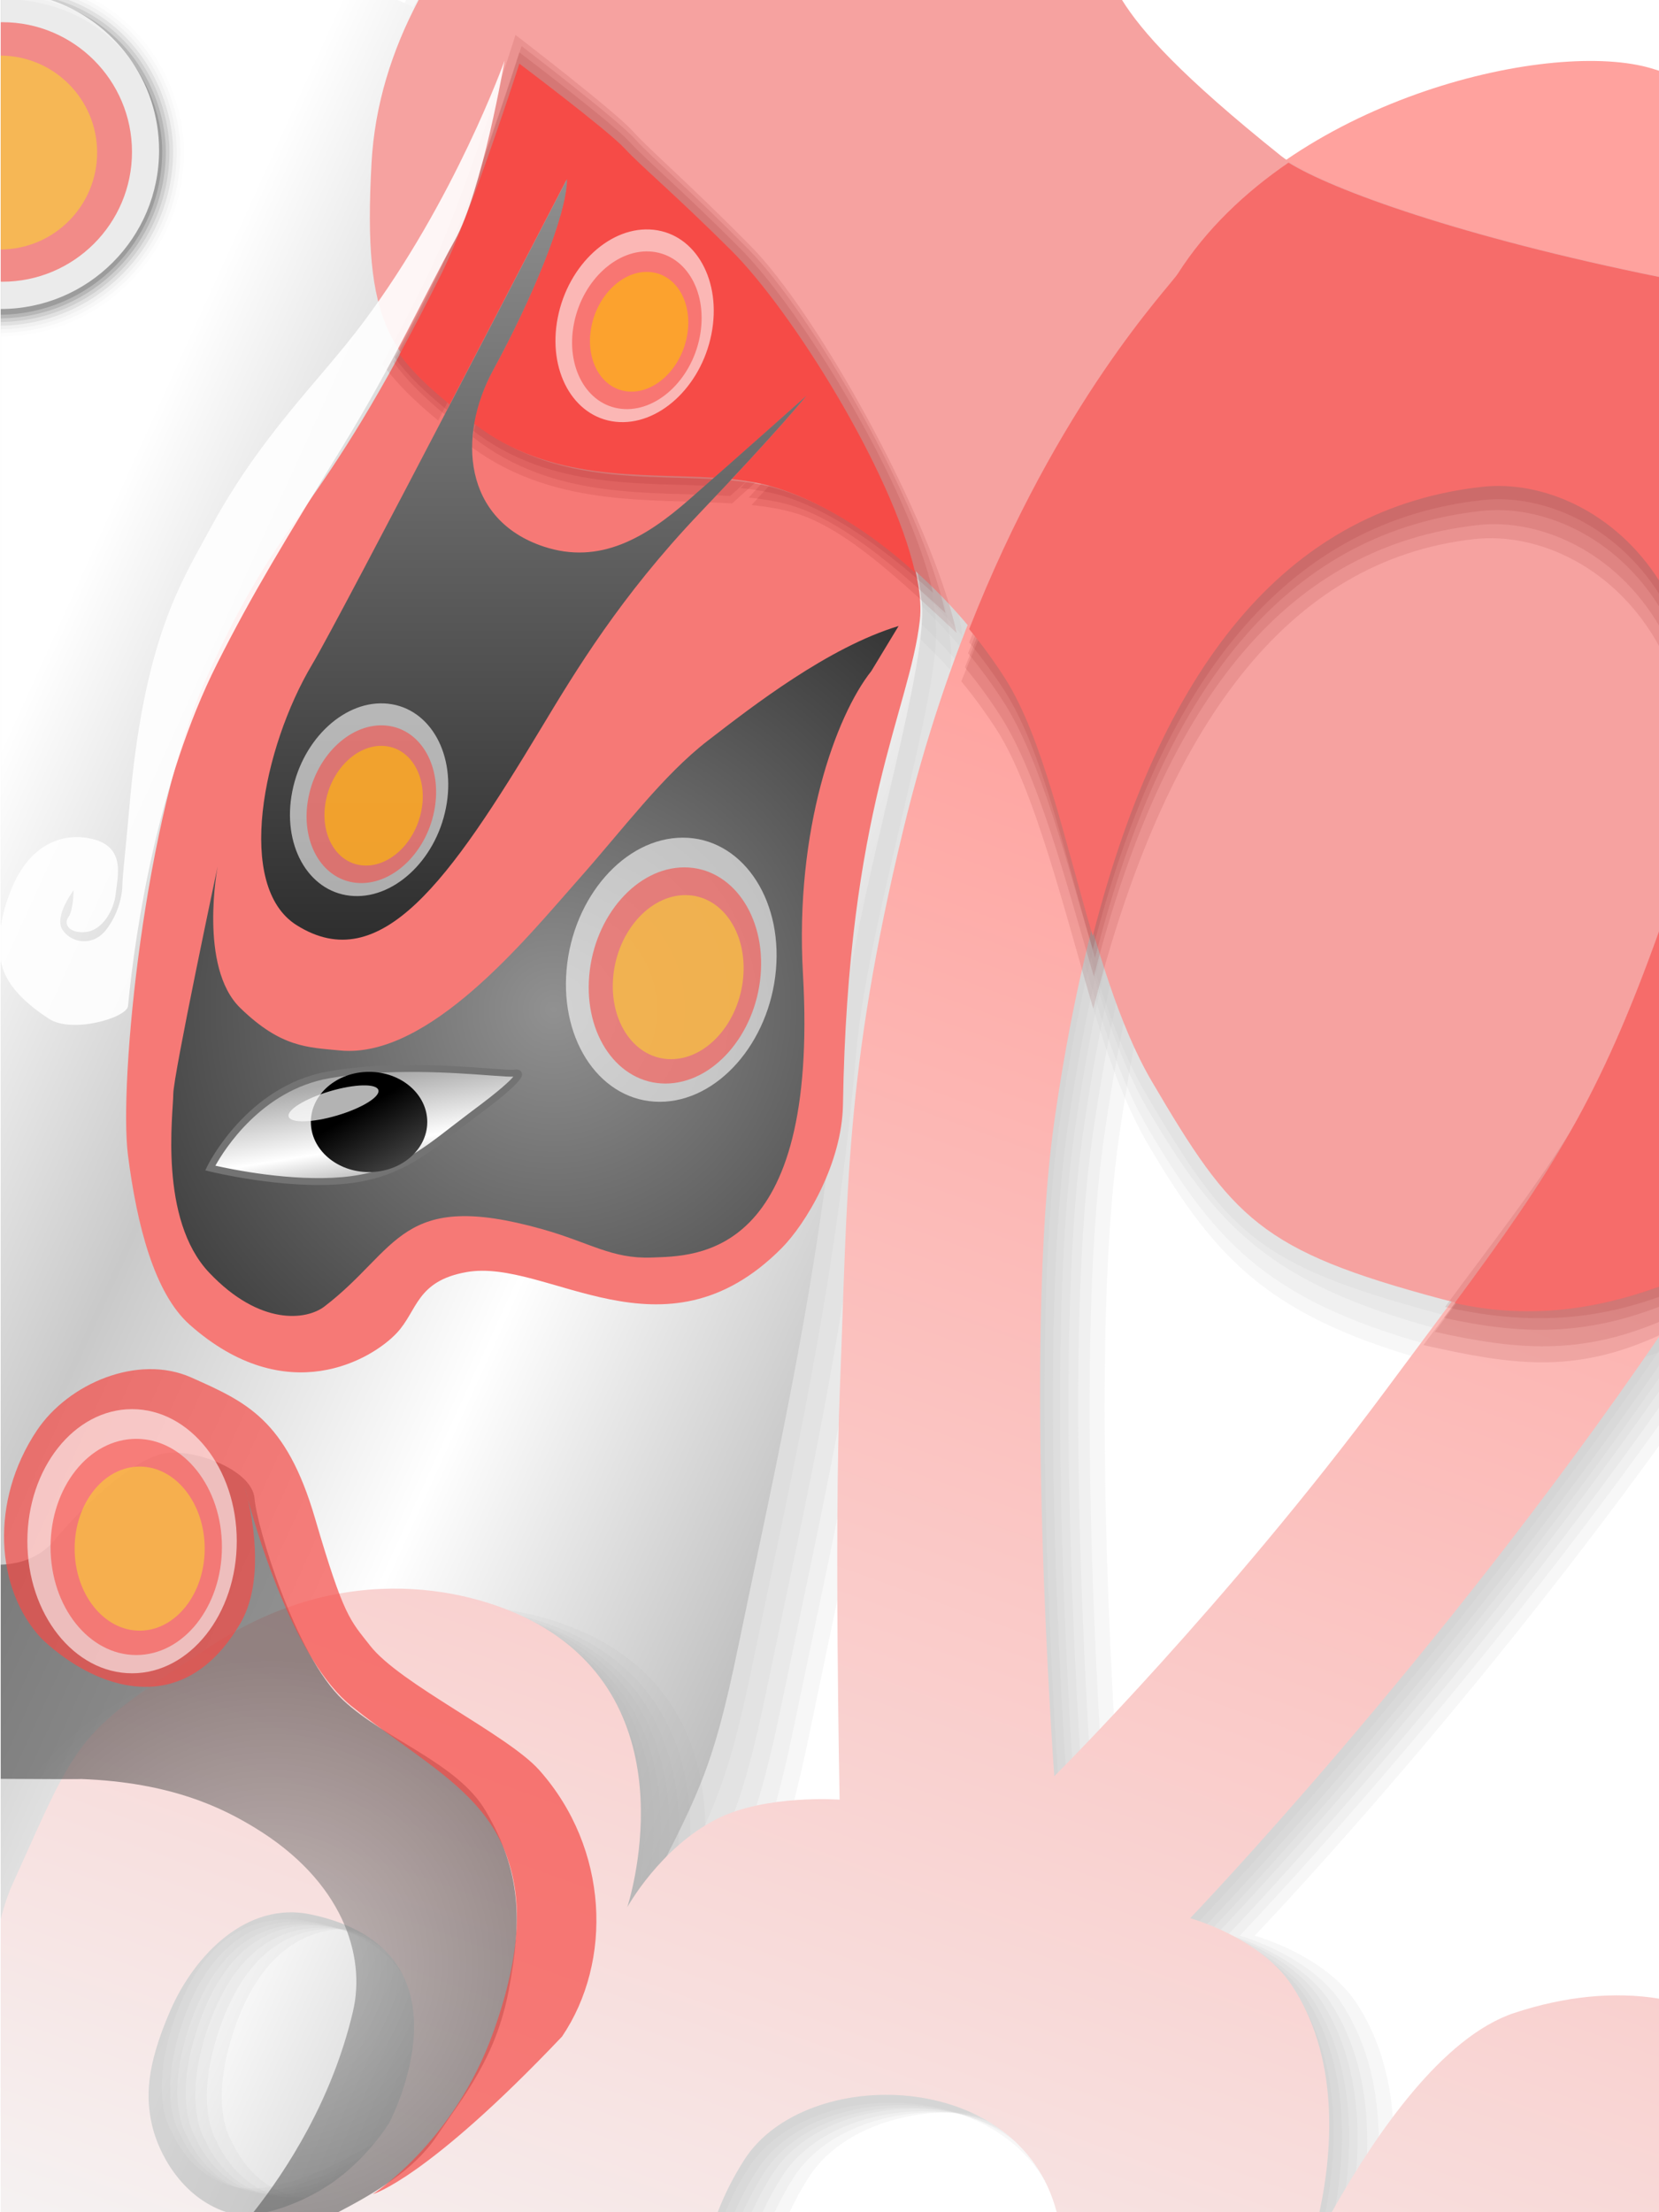 <?xml version="1.0" encoding="UTF-8"?>
<svg xmlns="http://www.w3.org/2000/svg" xmlns:xlink="http://www.w3.org/1999/xlink" contentScriptType="text/ecmascript" width="240" baseProfile="tiny" zoomAndPan="magnify" contentStyleType="text/css" viewBox="70.484 51.694 240 320" height="320" preserveAspectRatio="xMidYMid meet" version="1.1">
    <rect x="70.484" y="51.694" width="240" height="320" fill="#808080" stroke="none"/>
    <g>
        <rect x="70.483" width="240" fill="#ffffff" y="51.694" height="320"/>
        <g>
            <rect x="70.483" width="240" fill="#ffffff" y="51.694" height="320"/>
            <path fill="#b2b2b2" d="M 255.453 77.034 C 237.783 62.882 233.195 56.51 230.785 51.694 L 130.869 51.694 C 126.084 59.886 123.082 68.675 122.563 78.067 C 121.25 101.856 125.063 106.358 138.094 116.399 C 152.205 127.274 169.5 122.19 181.317 125.494 C 193.133 128.8 206.646 139.707 215.279 153.204 C 223.914 166.7 226.783 195.573 236.597 212.287 C 246.517 229.181 254.326 237.447 278.785 244.008 C 289.837 246.972 300.014 246.013 310.585 242.279 L 310.585 94.585 C 279.401 88.235 260.134 80.782 255.453 77.034 z " fill-opacity="0.1"/>
            <path fill="#b2b2b2" d="M 255.453 79.7 C 234.363 62.809 231.906 57.001 229.555 51.694 L 132.498 51.694 C 126.759 60.636 123.137 70.315 122.56 80.733 C 121.247 104.522 125.06 109.024 138.089 119.065 C 152.203 129.94 169.498 124.856 181.316 128.16 C 193.134 131.466 206.647 142.373 215.279 155.87 C 223.914 169.366 226.783 198.239 236.593 214.953 C 246.514 231.847 254.324 240.113 278.781 246.674 C 289.832 249.638 300.01 248.678 310.58 244.945 L 310.58 97.251 C 279.401 90.901 260.134 83.448 255.453 79.7 z " fill-opacity="0.1"/>
            <path fill="#b2b2b2" d="M 255.119 74.7 C 240.142 62.705 234.566 56.3 231.746 51.694 L 129.231 51.694 C 125.21 59.216 122.701 67.229 122.231 75.733 C 120.918 99.522 124.731 104.024 137.762 114.065 C 151.873 124.94 169.168 119.856 180.986 123.16 C 192.8 126.466 206.313 137.373 214.949 150.87 C 223.582 164.366 226.453 193.239 236.266 209.952 C 248.037 230.008 252.145 234.616 278.454 241.672 C 289.622 244.666 299.898 243.654 310.587 239.822 L 310.587 92.319 C 279.205 85.956 259.815 78.462 255.119 74.7 z " fill-opacity="0.1"/>
            <path fill="#b2b2b2" d="M 255.453 82.034 C 231.728 63.032 231.584 58.055 228.64 52.042 C 228.577 51.927 228.536 51.81 228.48 51.694 L 134.051 51.694 C 127.409 61.278 123.191 71.737 122.566 83.067 C 121.253 106.856 125.066 111.358 138.097 121.399 C 152.208 132.274 169.503 127.19 181.321 130.494 C 193.136 133.8 206.648 144.707 215.284 158.204 C 223.917 171.7 226.788 200.573 236.601 217.287 C 246.521 234.181 254.33 242.447 278.789 249.008 C 289.84 251.972 300.018 251.012 310.588 247.279 L 310.588 99.585 C 279.401 93.235 260.134 85.782 255.453 82.034 z " fill-opacity="0.1"/>
            <g>
                <path fill="#b2b2b2" d="M 165.084 330.438 C 173.481 314.172 175.563 310.834 179.311 292.637 C 185.108 264.51 191.324 238.426 194.374 203.766 C 196.044 184.811 206.851 151.46 205.866 141.647 C 203.592 118.884 188.889 96.052 153.512 68.048 C 144.171 60.654 133.536 55.41 122.882 51.694 L 70.586 51.694 L 70.586 371.694 L 124.714 371.694 C 126.11 371.196 127.695 370.503 129.99 369.272 C 141.373 363.202 156.103 347.835 165.084 330.438 z " fill-opacity="0.1"/>
                <path fill="#b2b2b2" d="M 167.228 333.65 C 175.624 317.383 177.706 314.046 181.454 295.851 C 187.249 267.722 193.464 241.641 196.517 206.98 C 198.185 188.025 208.993 154.674 208.004 144.859 C 205.732 122.097 191.028 99.265 155.651 71.26 C 143.219 61.418 128.489 55.38 114.477 51.693 L 70.586 51.693 L 70.586 371.693 L 133.518 371.693 C 144.687 365.165 158.601 350.356 167.228 333.65 z " fill-opacity="0.1"/>
                <path fill="#b2b2b2" d="M 169.369 335.794 C 177.766 319.527 179.848 316.187 183.596 297.993 C 189.391 269.866 195.606 243.782 198.659 209.121 C 200.327 190.166 211.135 156.815 210.151 147.001 C 207.874 124.24 193.172 101.408 157.796 73.402 C 142.577 61.353 123.911 55.005 107.337 51.693 L 70.587 51.693 L 70.587 371.692 L 139.013 371.692 C 149.502 364.391 161.589 350.859 169.369 335.794 z " fill-opacity="0.1"/>
                <path fill="#b2b2b2" d="M 171.298 338.363 C 179.695 322.092 181.776 318.759 185.524 300.564 C 191.319 272.435 197.535 246.354 200.587 211.69 C 202.255 192.734 213.064 159.383 212.079 149.568 C 209.804 126.81 195.1 103.978 159.725 75.973 C 138.839 59.439 111.468 53.635 91.916 51.693 L 70.586 51.693 L 70.586 371.693 L 144.367 371.693 C 153.979 364.027 164.353 351.813 171.298 338.363 z " fill-opacity="0.1"/>
                <path fill="#b2b2b2" d="M 173.44 339.863 C 181.837 323.592 183.918 320.257 187.666 302.062 C 193.461 273.935 199.676 247.852 202.729 213.192 C 204.397 194.234 215.205 160.882 214.221 151.067 C 211.945 128.309 197.242 105.477 161.867 77.472 C 128.688 51.205 79.14 52.018 70.588 52.371 L 70.588 371.691 L 148.33 371.691 C 157.412 363.982 166.933 352.467 173.44 339.863 z " fill-opacity="0.1"/>
            </g>
            <linearGradient x1="55.092" gradientTransform="matrix(1 0 0 -1 0 -873.6)" y1="-1065.2" x2="197.877" gradientUnits="userSpaceOnUse" y2="-1130.02" xlink:type="simple" xlink:actuate="onLoad" id="XMLID_15_" xlink:show="other">
                <stop stop-color="#ffffff" offset="0"/>
                <stop stop-color="#ffffff" offset="0.006"/>
                <stop stop-color="#c9c9c9" offset="0.303"/>
                <stop stop-color="#ffffff" offset="0.646"/>
                <stop stop-color="#bdbdbd" offset="1"/>
            </linearGradient>
            <path fill="url(#XMLID_15_)" d="M 127.953 366.538 C 139.336 360.468 154.062 345.099 163.047 327.704 C 171.443 311.435 173.525 308.097 177.273 289.902 C 183.07 261.773 189.285 235.69 192.336 201.027 C 194.006 182.072 204.812 148.719 203.828 138.906 C 201.554 116.148 186.85 93.316 151.474 65.312 C 144.226 59.574 136.2 55.131 127.987 51.691 L 70.587 51.691 L 70.587 371.69 L 113.562 371.69 C 115.915 370.848 116.667 370.69 117.165 370.545 C 121.162 369.395 122.711 369.333 127.953 366.538 z "/>
            <path fill="#b2b2b2" d="M 175.412 371.693 C 176.32 369.525 177.445 367.366 178.81 365.236 C 187.47 351.741 217.449 351.888 223.678 371.693 L 262.238 371.693 C 264.147 362.013 264.383 349.652 257.981 339.988 C 253.418 333.103 243.305 330.31 243.305 330.31 C 243.305 330.31 278.666 293.478 310.583 247.0 L 310.583 187.881 C 300.264 216.5 292.482 225.81 271.586 253.951 C 248.606 284.906 223.643 309.771 223.643 309.771 C 223.643 309.771 219.018 247.369 223.664 214.921 C 232.129 155.797 252.925 126.434 285.25 122.824 C 293.796 121.871 304.132 126.164 310.589 135.951 L 310.589 62.893 C 309.974 62.706 309.36 62.542 308.749 62.403 C 293.085 58.834 256.466 68.102 241.232 92.006 C 239.65 94.489 214.576 120.045 201.806 172.835 C 193.291 207.991 193.748 225.37 192.615 253.913 C 191.806 274.116 192.584 313.169 192.584 313.169 C 192.584 313.169 181.882 312.382 174.818 315.962 C 166.607 320.122 161.859 328.733 161.859 328.733 C 161.859 328.733 171.281 300.337 148.963 287.795 C 139.877 282.691 121.232 278.205 101.942 290.752 C 81.751 303.888 82.858 303.402 72.819 325.64 C 72.03 327.39 71.26 329.982 70.585 333.099 L 70.585 371.695 L 175.412 371.695 L 175.412 371.693 z M 95.738 343.729 C 99.705 332.208 106.906 327.854 116.02 329.756 C 140.833 334.936 127.391 359.987 127.391 359.987 C 127.391 359.987 114.442 368.707 106.221 368.24 C 98.418 367.799 95.332 360.09 95.332 360.09 C 95.332 360.09 91.828 355.102 95.738 343.729 z " fill-opacity="0.1"/>
            <path fill="#b2b2b2" d="M 290.212 344.012 C 280.149 347.326 270.82 360.526 264.423 371.694 L 310.587 371.694 L 310.587 341.87 C 304.175 340.941 297.31 341.676 290.212 344.012 z " fill-opacity="0.1"/>
            <path fill="#b2b2b2" d="M 180.027 365.585 C 188.632 352.169 218.297 352.243 224.768 371.691 L 263.516 371.691 C 265.369 362.064 265.514 349.878 259.195 340.337 C 254.634 333.452 244.52 330.659 244.52 330.659 C 244.52 330.659 278.999 294.755 310.585 249.108 L 310.585 191.541 C 300.841 217.618 292.872 227.272 272.805 254.299 C 249.82 285.256 224.856 310.123 224.856 310.123 C 224.856 310.123 220.231 247.717 224.877 215.273 C 233.343 156.148 254.143 126.786 286.464 123.172 C 294.49 122.276 304.104 126.011 310.589 134.58 L 310.589 62.917 C 310.38 62.864 310.169 62.798 309.962 62.751 C 294.3 59.181 257.684 68.448 242.449 92.353 C 240.865 94.837 215.793 120.392 203.019 173.182 C 194.513 208.34 194.969 225.717 193.83 254.26 C 193.021 274.465 193.8 313.516 193.8 313.516 C 193.8 313.516 183.1 312.729 176.035 316.309 C 167.822 320.469 163.076 329.082 163.076 329.082 C 163.076 329.082 172.498 300.684 150.18 288.143 C 141.093 283.039 122.449 278.553 103.159 291.1 C 82.968 304.237 84.073 303.752 74.036 325.989 C 72.714 328.923 71.44 334.186 70.587 340.384 L 70.587 368.798 C 70.775 369.8 70.989 370.77 71.233 371.694 L 176.771 371.694 C 177.656 369.643 178.733 367.598 180.027 365.585 z M 128.606 360.337 C 128.606 360.337 115.658 369.056 107.434 368.589 C 99.634 368.148 96.548 360.439 96.548 360.439 C 96.548 360.439 93.037 355.451 96.949 344.084 C 100.916 332.558 108.117 328.209 117.231 330.105 C 142.05 335.284 128.606 360.337 128.606 360.337 z " fill-opacity="0.1"/>
            <path fill="#b2b2b2" d="M 291.425 344.359 C 281.466 347.638 272.231 360.599 265.836 371.693 L 310.587 371.693 L 310.587 342.047 C 304.528 341.374 298.075 342.171 291.425 344.359 z " fill-opacity="0.1"/>
            <path fill="#b2b2b2" d="M 70.586 358.391 L 70.586 353.477 C 70.545 355.122 70.545 356.764 70.586 358.391 z " fill-opacity="0.1"/>
            <path fill="#b2b2b2" d="M 292.466 344.706 C 282.61 347.95 273.461 360.679 267.078 371.691 L 310.587 371.691 L 310.587 342.299 C 304.828 341.833 298.737 342.641 292.466 344.706 z " fill-opacity="0.1"/>
            <path fill="#b2b2b2" d="M 181.065 365.93 C 189.623 352.596 218.973 352.592 225.684 371.694 L 264.622 371.694 C 266.407 362.128 266.478 350.124 260.235 340.682 C 255.674 333.797 245.558 331.004 245.558 331.004 C 245.558 331.004 279.282 295.881 310.58 250.953 L 310.58 194.623 C 301.289 218.673 293.184 228.581 273.842 254.643 C 250.86 285.599 225.896 310.466 225.896 310.466 C 225.896 310.466 221.271 248.061 225.917 215.62 C 234.382 156.496 255.178 127.131 287.503 123.521 C 295.109 122.672 304.141 125.984 310.587 133.627 L 310.587 63.016 C 294.708 59.693 258.589 68.996 243.487 92.699 C 241.905 95.182 216.831 120.738 204.06 173.527 C 195.552 208.685 196.008 226.061 194.87 254.604 C 194.06 274.808 194.839 313.861 194.839 313.861 C 194.839 313.861 184.137 313.075 177.073 316.654 C 168.862 320.812 164.114 329.425 164.114 329.425 C 164.114 329.425 173.536 301.029 151.218 288.487 C 142.132 283.382 123.488 278.897 104.197 291.444 C 84.006 304.579 85.113 304.092 75.074 326.331 C 72.9 331.147 70.863 342.288 70.586 353.477 L 70.586 358.391 C 70.703 363.157 71.193 367.751 72.184 371.696 L 177.957 371.696 C 178.813 369.758 179.848 367.831 181.065 365.93 z M 129.646 360.682 C 129.646 360.682 116.698 369.401 108.476 368.934 C 100.674 368.496 97.588 360.789 97.588 360.789 C 97.588 360.789 94.079 355.801 97.989 344.428 C 101.956 332.905 109.157 328.553 118.271 330.455 C 143.089 335.63 129.646 360.682 129.646 360.682 z " fill-opacity="0.1"/>
            <path fill="#b2b2b2" d="M 293.68 344.88 C 283.867 348.107 274.772 360.718 268.393 371.693 L 310.581 371.693 L 310.581 342.382 C 305.19 342.113 299.511 342.96 293.68 344.88 z " fill-opacity="0.1"/>
            <path fill="#b2b2b2" d="M 182.279 366.104 C 190.809 352.809 220.008 352.766 226.836 371.694 L 265.869 371.694 C 267.623 362.151 267.656 350.235 261.449 340.856 C 256.889 333.971 246.772 331.178 246.772 331.178 C 246.772 331.178 279.626 296.955 310.585 252.861 L 310.585 197.882 C 301.773 219.757 293.564 229.899 275.059 254.82 C 252.077 285.776 227.112 310.643 227.112 310.643 C 227.112 310.643 222.487 248.238 227.133 215.793 C 235.601 156.668 256.396 127.303 288.719 123.693 C 295.865 122.896 304.256 125.767 310.59 132.447 L 310.59 62.96 C 294.152 60.333 259.433 69.761 244.703 92.872 C 243.121 95.356 218.047 120.911 205.274 173.7 C 196.766 208.857 197.223 226.235 196.086 254.778 C 195.274 274.982 196.058 314.04 196.058 314.04 C 196.058 314.04 185.353 313.253 178.289 316.833 C 170.078 320.986 165.33 329.603 165.33 329.603 C 165.33 329.603 174.752 301.208 152.434 288.665 C 143.348 283.56 124.703 279.073 105.413 291.622 C 85.224 304.757 86.329 304.271 76.29 326.509 C 72.876 334.072 69.798 357.245 73.352 371.697 L 179.248 371.697 C 180.086 369.816 181.096 367.947 182.279 366.104 z M 130.858 360.856 C 130.858 360.856 117.91 369.575 109.688 369.108 C 101.887 368.67 98.8 360.963 98.8 360.963 C 98.8 360.963 95.291 355.975 99.201 344.604 C 103.168 333.079 110.369 328.729 119.484 330.629 C 144.302 335.803 130.858 360.856 130.858 360.856 z " fill-opacity="0.1"/>
            <path fill="#b2b2b2" d="M 295.065 345.225 C 285.365 348.42 276.348 360.801 269.979 371.694 L 310.583 371.694 L 310.583 342.708 C 305.606 342.628 300.401 343.469 295.065 345.225 z " fill-opacity="0.1"/>
            <path fill="#b2b2b2" d="M 183.664 366.45 C 192.143 353.236 221.039 353.111 228.098 371.693 L 267.319 371.693 C 269.007 362.21 268.965 350.464 262.84 341.202 C 258.277 334.316 248.163 331.523 248.163 331.523 C 248.163 331.523 280.049 298.316 310.592 255.17 L 310.592 201.57 C 302.279 221.195 293.988 231.549 276.446 255.159 C 253.466 286.114 228.503 310.975 228.503 310.975 C 228.503 310.975 223.878 248.579 228.524 216.129 C 236.99 157.006 257.785 127.642 290.11 124.033 C 296.743 123.293 304.457 125.717 310.589 131.413 L 310.589 63.113 C 293.651 61.197 260.412 70.73 246.089 93.212 C 244.507 95.695 219.438 121.251 206.662 174.041 C 198.152 209.197 198.609 226.577 197.474 255.12 C 196.661 275.323 197.443 314.376 197.443 314.376 C 197.443 314.376 186.738 313.589 179.674 317.169 C 171.463 321.329 166.715 329.939 166.715 329.939 C 166.715 329.939 176.138 301.544 153.82 289.001 C 144.732 283.896 126.088 279.411 106.799 291.958 C 86.609 305.093 87.715 304.607 77.676 326.845 C 74.289 334.353 71.232 357.214 74.654 371.687 L 180.795 371.687 C 181.604 369.934 182.557 368.18 183.664 366.45 z M 132.244 361.202 C 132.244 361.202 119.295 369.921 111.074 369.454 C 103.272 369.013 100.186 361.304 100.186 361.304 C 100.186 361.304 96.678 356.316 100.586 344.945 C 104.555 333.424 111.754 329.07 120.869 330.97 C 145.688 336.148 132.244 361.202 132.244 361.202 z " fill-opacity="0.1"/>
            <path fill="#b2b2b2" d="M 185.332 366.618 C 193.785 353.443 222.539 353.275 229.703 371.693 L 269.014 371.693 C 270.675 362.238 270.6 350.581 264.5 341.37 C 259.941 334.484 249.826 331.691 249.826 331.691 C 249.826 331.691 280.562 299.674 310.587 257.685 L 310.587 205.554 C 302.792 222.811 294.475 233.293 278.111 255.328 C 255.125 286.283 230.162 311.144 230.162 311.144 C 230.162 311.144 225.537 248.746 230.183 216.298 C 238.648 157.173 259.446 127.809 291.769 124.2 C 297.814 123.524 304.754 125.479 310.586 130.141 L 310.586 63.139 C 293.219 61.993 261.62 71.619 247.753 93.385 C 246.169 95.869 221.099 121.424 208.325 174.215 C 199.819 209.372 200.276 226.749 199.135 255.292 C 198.327 275.497 199.105 314.548 199.105 314.548 C 199.105 314.548 188.405 313.761 181.34 317.341 C 173.126 321.501 168.381 330.113 168.381 330.113 C 168.381 330.113 177.805 301.716 155.485 289.175 C 146.399 284.071 127.753 279.585 108.464 292.132 C 88.275 305.268 89.377 304.784 79.342 327.02 C 75.967 334.499 72.921 357.212 76.279 371.694 L 182.541 371.694 C 183.332 369.991 184.257 368.294 185.332 366.618 z M 133.912 361.37 C 133.912 361.37 120.964 370.089 112.74 369.622 C 104.94 369.181 101.854 361.472 101.854 361.472 C 101.854 361.472 98.344 356.484 102.254 345.113 C 106.223 333.592 113.422 329.238 122.537 331.138 C 147.356 336.316 133.912 361.37 133.912 361.37 z " fill-opacity="0.1"/>
            <path fill="#b2b2b2" d="M 271.744 371.693 L 310.588 371.693 L 310.588 342.859 C 306.116 342.978 301.476 343.837 296.734 345.392 C 287.08 348.57 278.106 360.842 271.744 371.693 z " fill-opacity="0.1"/>
            <path fill="#b2b2b2" d="M 187.498 366.618 C 195.951 353.443 224.705 353.275 231.869 371.693 L 271.182 371.693 C 272.841 362.238 272.766 350.581 266.668 341.37 C 262.109 334.484 251.992 331.691 251.992 331.691 C 251.992 331.691 281.267 301.2 310.587 260.697 L 310.587 210.152 C 303.361 224.833 295.141 235.321 280.277 255.333 C 257.293 286.29 232.33 311.156 232.33 311.156 C 232.33 311.156 227.705 248.751 232.351 216.311 C 240.816 157.186 261.612 127.816 293.937 124.207 C 299.25 123.613 305.25 125.052 310.586 128.57 L 310.586 63.05 C 292.866 62.787 263.23 72.498 249.92 93.385 C 248.338 95.869 223.265 121.424 210.493 174.215 C 201.985 209.372 202.442 226.749 201.304 255.292 C 200.493 275.497 201.273 314.548 201.273 314.548 C 201.273 314.548 190.571 313.761 183.506 317.341 C 175.295 321.501 170.547 330.113 170.547 330.113 C 170.547 330.113 179.971 301.716 157.651 289.175 C 148.565 284.071 129.92 279.585 110.63 292.132 C 90.441 305.268 91.546 304.784 81.508 327.02 C 78.133 334.499 75.087 357.212 78.445 371.694 L 184.705 371.694 C 185.5 369.991 186.425 368.294 187.498 366.618 z M 136.078 361.37 C 136.078 361.37 123.129 370.089 114.908 369.622 C 107.106 369.181 104.02 361.472 104.02 361.472 C 104.02 361.472 100.512 356.484 104.42 345.113 C 108.389 333.592 115.588 329.238 124.703 331.138 C 149.522 336.316 136.078 361.37 136.078 361.37 z " fill-opacity="0.1"/>
            <path fill="#b2b2b2" d="M 273.912 371.693 L 310.588 371.693 L 310.588 342.982 C 306.789 343.279 302.881 344.086 298.9 345.392 C 289.246 348.57 280.274 360.842 273.912 371.693 z " fill-opacity="0.1"/>
            <linearGradient x1="260.241" gradientTransform="matrix(1 0 0 -1 0 45.392)" y1="-399.875" x2="351.241" gradientUnits="userSpaceOnUse" y2="-148.375" xlink:type="simple" xlink:actuate="onLoad" id="XMLID_16_" xlink:show="other">
                <stop stop-color="#f5f3f3" offset="0"/>
                <stop stop-color="#ffa29e" offset="1"/>
            </linearGradient>
            <path fill="url(#XMLID_16_)" d="M 289.578 342.859 C 279.166 346.294 269.543 360.297 263.137 371.693 L 310.587 371.693 L 310.587 340.812 C 303.999 339.738 296.912 340.445 289.578 342.859 z "/>
            <linearGradient x1="147.958" gradientTransform="matrix(1 0 0 -1 0 45.392)" y1="-359.249" x2="238.958" gradientUnits="userSpaceOnUse" y2="-107.75" xlink:type="simple" xlink:actuate="onLoad" id="XMLID_17_" xlink:show="other">
                <stop stop-color="#f5f3f3" offset="0"/>
                <stop stop-color="#ffa29e" offset="1"/>
            </linearGradient>
            <path fill="url(#XMLID_17_)" d="M 284.617 121.678 C 293.444 120.693 304.188 125.31 310.588 135.801 L 310.588 61.956 C 309.758 61.685 308.932 61.436 308.114 61.251 C 292.45 57.681 255.832 66.948 240.6 90.853 C 239.018 93.337 213.945 118.892 201.166 171.682 C 192.658 206.84 193.115 224.217 191.978 252.76 C 191.165 272.965 191.947 312.016 191.947 312.016 C 191.947 312.016 181.244 311.229 174.182 314.809 C 165.971 318.969 161.223 327.582 161.223 327.582 C 161.223 327.582 170.645 299.184 148.327 286.643 C 139.241 281.539 120.597 277.053 101.306 289.6 C 81.117 302.737 82.222 302.252 72.183 324.489 C 71.631 325.718 71.088 327.352 70.579 329.298 L 70.579 371.696 L 103.267 371.696 C 96.626 369.51 93.354 362.964 92.475 359.091 C 91.596 355.221 91.548 350.778 95.099 342.579 C 98.65 334.382 106.267 326.704 115.381 328.604 C 140.194 333.786 126.751 358.834 126.751 358.834 C 126.751 358.834 124.033 363.309 119.34 366.848 C 116.335 369.114 112.424 370.924 109.02 371.694 L 174.31 371.694 C 175.289 369.141 176.568 366.59 178.172 364.09 C 186.994 350.338 217.934 350.764 223.35 371.694 L 261.361 371.694 C 263.479 361.858 263.996 348.889 257.341 338.84 C 252.778 331.955 242.66 329.162 242.66 329.162 C 242.66 329.162 278.494 291.842 310.575 244.931 L 310.575 184.971 C 299.929 214.992 292.263 224.088 270.945 252.801 C 247.966 283.758 223.003 308.625 223.003 308.625 C 223.003 308.625 218.378 246.22 223.024 213.777 C 231.494 154.653 252.289 125.29 284.617 121.678 z "/>
            <linearGradient x1="109.025" gradientTransform="matrix(1 0 0 -1 0 45.392)" y1="-326.301" x2="109.025" gradientUnits="userSpaceOnUse" y2="-326.301" xlink:type="simple" xlink:actuate="onLoad" id="XMLID_18_" xlink:show="other">
                <stop stop-color="#f5f3f3" offset="0"/>
                <stop stop-color="#ffa29e" offset="1"/>
            </linearGradient>
            <path fill="url(#XMLID_18_)" d="M 109.025 371.693 "/>
            <path fill="#f67976" d="M 176.349 87.806 C 167.946 79.452 163.329 75.664 160.937 73.064 C 158.54 70.465 145.7 60.796 145.7 60.796 C 145.7 60.796 138.721 82.581 134.425 91.193 C 115.862 128.412 111.73 124.381 100.28 149.906 C 91.384 169.738 87.657 208.29 88.997 218.791 C 90.284 228.871 92.804 238.77 97.937 243.326 C 111.943 255.727 124.297 248.338 127.878 244.518 C 130.898 241.307 130.687 236.999 137.965 235.705 C 149.653 233.617 166.435 249.453 183.53 232.271 C 187.079 228.707 192.294 219.992 192.432 211.474 C 193.116 168.682 202.059 154.49 203.555 141.405 C 205.045 128.384 186.531 97.932 176.349 87.806 z "/>
            <radialGradient gradientTransform="matrix(1 0 0 1 0 -836.492)" gradientUnits="userSpaceOnUse" xlink:type="simple" r="82.356" xlink:actuate="onLoad" cx="150.581" id="XMLID_19_" cy="1034.211" xlink:show="other">
                <stop stop-color="#919191" offset="0"/>
                <stop stop-color="#2b2b2b" offset="1"/>
            </radialGradient>
            <path fill="url(#XMLID_19_)" d="M 196.533 148.768 C 191.406 155.212 185.449 171.706 186.641 192.519 C 189.009 233.832 171.063 233.35 164.787 233.596 C 159.004 233.825 155.861 231.444 148.934 229.496 C 128.272 223.684 128.236 232.403 117.412 240.684 C 114.834 242.658 108.088 243.535 100.752 235.79 C 93.414 228.061 95.552 212.657 95.552 209.951 C 95.552 207.242 101.975 176.996 101.975 176.996 C 101.975 176.996 99.172 191.604 105.24 197.496 C 111.164 203.257 115.014 203.186 119.636 203.643 C 132.55 204.922 146.828 187.184 154.151 178.932 C 160.672 171.579 166.38 163.845 172.899 158.816 C 179.42 153.787 190.293 145.338 200.481 142.245 L 196.533 148.768 z "/>
            <g>
                <linearGradient x1="122.201" gradientTransform="matrix(1 0 0 1 0 -376.996)" y1="584.822" x2="124.84" gradientUnits="userSpaceOnUse" y2="600.826" xlink:type="simple" xlink:actuate="onLoad" id="XMLID_20_" xlink:show="other">
                    <stop stop-color="#ababab" offset="0"/>
                    <stop stop-color="#ababab" offset="0.006"/>
                    <stop stop-color="#ffffff" offset="0.601"/>
                    <stop stop-color="#a1a1a1" offset="1"/>
                </linearGradient>
                <path fill="url(#XMLID_20_)" d="M 144.932 206.922 C 143.375 207.182 129.649 205.108 117.994 207.182 C 106.338 209.254 100.899 220.65 100.899 220.65 C 100.899 220.65 111.256 223.243 120.065 222.463 C 128.871 221.687 133.014 217.281 138.971 212.881 C 144.932 208.477 146.483 206.664 144.932 206.922 z "/>
                <path fill="#737373" d="M 117.906 206.69 C 106.133 208.783 100.502 220.318 100.447 220.435 L 100.183 220.988 L 100.777 221.135 C 100.881 221.16 111.318 223.738 120.108 222.961 C 127.625 222.297 131.728 219.107 136.48 215.412 L 139.267 213.283 C 146.432 207.989 146.136 207.288 145.94 206.825 C 145.836 206.578 145.561 206.307 144.848 206.427 L 144.848 206.427 C 144.496 206.487 143.16 206.39 141.469 206.261 C 136.257 205.873 126.555 205.15 117.906 206.69 z M 118.08 207.674 C 126.604 206.157 136.226 206.873 141.394 207.258 C 143.221 207.395 144.211 207.46 144.748 207.43 C 144.275 208.008 142.875 209.372 138.672 212.48 L 135.865 214.626 C 131.238 218.224 127.242 221.331 120.018 221.968 C 112.564 222.626 103.922 220.829 101.642 220.312 C 102.906 218.034 108.279 209.416 118.08 207.674 z "/>
            </g>
            <radialGradient gradientTransform="matrix(1 0 0 -1 0 -873.6)" gradientUnits="userSpaceOnUse" xlink:type="simple" r="0.167" xlink:actuate="onLoad" cx="81.962" id="XMLID_21_" cy="-1182.623" xlink:show="other">
                <stop stop-color="#919191" offset="0"/>
                <stop stop-color="#2b2b2b" offset="1"/>
            </radialGradient>
            <path fill="url(#XMLID_21_)" d="M 82.152 309.029 C 82.117 309.023 81.992 309.017 81.752 309.008 C 81.889 309.014 82.015 309.025 82.152 309.029 z " fill-opacity="0.9"/>
            <radialGradient gradientTransform="matrix(1 0 0 -1 0 -873.6)" gradientUnits="userSpaceOnUse" xlink:type="simple" r="44.729" xlink:actuate="onLoad" cx="109.784" id="XMLID_22_" cy="-1209.45" xlink:show="other">
                <stop stop-color="#919191" offset="0"/>
                <stop stop-color="#2b2b2b" offset="1"/>
            </radialGradient>
            <path fill="url(#XMLID_22_)" d="M 133.611 360.77 C 137.574 354.86 142.205 349.422 144.082 339.582 C 145.984 329.59 145.957 322.561 140.769 313.686 C 136.687 306.707 126.316 303.399 120.133 297.639 C 113.201 291.178 107.609 272.383 107.308 268.463 C 107.004 264.543 99.467 261.526 94.947 261.832 C 90.425 262.133 82.885 269.063 78.365 274.494 C 76.134 277.172 73.094 277.934 70.591 278.026 L 70.591 309.005 C 77.002 309.044 82.414 309.068 82.154 309.026 C 82.017 309.022 81.89 309.005 81.754 309.005 C 81.994 309.015 82.119 309.021 82.154 309.026 C 95.371 309.507 102.801 313.3 107.385 316.098 C 119.984 323.776 123.451 334.507 121.551 342.626 C 118.558 355.413 111.988 365.563 107.154 371.689 L 119.406 371.689 C 124.604 368.982 130.391 365.579 133.611 360.77 z " fill-opacity="0.5"/>
            <path fill="#f64b47" d="M 76.447 288.671 C 76.121 288.322 76.144 288.372 76.447 288.671 L 76.447 288.671 z " fill-opacity="0.7"/>
            <path fill="#f64b47" d="M 76.468 288.691 C 76.466 288.687 76.461 288.685 76.459 288.681 C 76.455 288.676 76.449 288.672 76.445 288.668 C 76.455 288.678 76.457 288.682 76.468 288.691 z " fill-opacity="0.7"/>
            <path fill="#f64b47" d="M 124.031 289.747 C 121.105 285.999 120.248 285.634 116.052 271.304 C 111.86 256.976 106.073 254.487 98.165 250.954 C 90.463 247.516 80.366 251.792 75.799 258.642 C 69.009 268.831 69.792 281.531 76.456 288.677 C 77.319 289.532 80.366 292.316 84.391 294.079 C 90.557 296.792 98.987 297.183 105.241 286.536 C 108.606 280.798 107.208 272.292 106.345 268.556 C 106.028 267.374 105.86 266.675 105.86 266.675 C 105.86 266.675 106.079 267.382 106.345 268.556 C 107.911 274.339 113.225 291.96 121.337 298.482 C 131.089 306.306 140.413 310.625 143.808 320.212 C 145.861 326.019 146.171 333.489 141.868 345.599 C 136.195 361.54 124.423 369.079 124.423 369.079 C 124.423 369.079 132.193 366.933 151.79 346.284 C 159.128 335.445 158.603 319.101 148.495 307.743 C 143.932 302.62 128.343 295.277 124.031 289.747 z " fill-opacity="0.7"/>
            <path fill="#f64b47" d="M 106.346 268.561 C 106.075 267.389 105.86 266.682 105.86 266.682 C 105.86 266.682 106.027 267.381 106.346 268.561 z " fill-opacity="0.7"/>
            <linearGradient x1="129.274" gradientTransform="matrix(1 0 0 -1 0 -873.6)" y1="-1096.726" x2="122.774" gradientUnits="userSpaceOnUse" y2="-1085.726" xlink:type="simple" xlink:actuate="onLoad" id="XMLID_23_" xlink:show="other">
                <stop stop-color="#545454" offset="0"/>
                <stop stop-color="#000000" offset="1"/>
            </linearGradient>
            <ellipse rx="8.42" ry="7.252" fill="url(#XMLID_23_)" cx="123.875" cy="213.989"/>
            <path d="M 97.103 73.583 C 97.103 66.634 93.405 56.784 84.213 51.694 L 70.586 51.694 L 70.586 100.375 C 77.627 100.302 84.244 97.522 89.244 92.524 C 94.312 87.458 97.103 80.731 97.103 73.583 z " fill-opacity="0.01"/>
            <path d="M 96.578 73.583 C 96.578 66.563 92.715 56.522 83.064 51.694 L 70.586 51.694 L 70.586 99.848 C 77.486 99.776 83.975 97.051 88.871 92.151 C 93.841 87.184 96.578 80.591 96.578 73.583 z " fill-opacity="0.02"/>
            <path d="M 96.052 73.583 C 96.052 66.478 92.004 56.212 81.824 51.694 L 70.586 51.694 L 70.586 99.323 C 77.348 99.251 83.699 96.582 88.5 91.78 C 93.369 86.913 96.052 80.448 96.052 73.583 z " fill-opacity="0.03"/>
            <path d="M 95.527 73.583 C 95.527 66.37 91.257 55.827 80.438 51.694 L 70.584 51.694 L 70.584 98.798 C 84.365 98.645 95.527 87.395 95.527 73.583 z " fill-opacity="0.07"/>
            <path d="M 95.0 73.583 C 95.0 66.226 90.451 55.325 78.813 51.694 L 70.584 51.694 L 70.584 98.272 C 84.074 98.12 95.0 87.106 95.0 73.583 z " fill-opacity="0.08"/>
            <path d="M 94.474 73.583 C 94.474 66.017 89.544 54.614 76.788 51.694 L 70.585 51.694 L 70.585 97.747 C 83.785 97.594 94.474 86.815 94.474 73.583 z " fill-opacity="0.12"/>
            <path d="M 93.951 73.583 C 93.951 64.776 87.568 53.245 73.547 51.694 L 70.588 51.694 L 70.588 97.221 C 83.527 97.069 93.951 86.558 93.951 73.583 z " fill-opacity="0.15"/>
            <path fill="#ffffff" d="M 93.498 73.452 C 93.498 63.323 86.934 54.733 77.824 51.694 L 70.586 51.694 L 70.586 96.391 C 83.244 96.376 93.498 86.112 93.498 73.452 z " fill-opacity="0.8"/>
            <path fill="#f64b47" d="M 89.578 73.674 C 89.578 63.307 81.172 54.902 70.806 54.902 C 70.732 54.902 70.66 54.912 70.588 54.913 L 70.588 92.435 C 70.66 92.437 70.732 92.447 70.806 92.447 C 81.17 92.446 89.578 84.042 89.578 73.674 z " fill-opacity="0.6"/>
            <path fill="#f8d435" d="M 84.535 73.758 C 84.535 66.038 78.299 59.779 70.588 59.736 L 70.588 87.783 C 78.298 87.739 84.535 81.479 84.535 73.758 z " fill-opacity="0.6"/>
            <path fill="#ffffff" d="M 169.264 172.862 C 160.899 172.862 153.368 181.417 152.447 191.966 C 151.524 202.517 157.555 211.07 165.922 211.07 C 174.289 211.07 181.817 202.515 182.738 191.966 C 183.66 181.417 177.625 172.862 169.264 172.862 z " fill-opacity="0.6"/>
            <path fill="#f64b47" d="M 169.49 177.16 C 162.642 177.16 156.482 184.161 155.726 192.797 C 154.97 201.432 159.91 208.43 166.752 208.43 C 173.598 208.43 179.76 201.43 180.516 192.795 C 181.272 184.16 176.334 177.16 169.49 177.16 z " fill-opacity="0.6"/>
            <path fill="#f8d435" d="M 169.637 181.172 C 164.44 181.172 159.764 186.485 159.19 193.037 C 158.619 199.592 162.365 204.905 167.559 204.905 C 172.752 204.905 177.432 199.592 178.004 193.037 C 178.578 186.482 174.83 181.172 169.637 181.172 z " fill-opacity="0.6"/>
            <ellipse fill-opacity="0.6" fill="#ffffff" rx="15.146" cx="89.589" ry="19.105" cy="274.633"/>
            <ellipse fill-opacity="0.6" fill="#f64b47" rx="12.396" cx="90.193" ry="15.636" cy="275.461"/>
            <ellipse fill-opacity="0.6" fill="#f8d435" rx="9.407" cx="90.689" ry="11.867" cy="275.703"/>
            <ellipse transform="matrix(0.959 -0.284 0.284 0.959 -55.106 42.406)" fill-opacity="0.7" fill="#ffffff" rx="6.768" cx="118.707" ry="1.829" cy="211.264"/>
            <path fill="#f6a2a0" d="M 255.807 74.247 C 241.221 62.565 235.639 56.239 232.802 51.694 L 131.043 51.694 C 127.132 59.079 124.69 66.934 124.231 75.27 C 122.932 98.823 126.707 103.282 139.608 113.222 C 153.584 123.991 170.705 118.954 182.404 122.227 C 194.103 125.498 207.48 136.298 216.029 149.663 C 224.58 163.026 227.42 191.612 237.138 208.161 C 248.791 228.018 252.859 232.58 278.908 239.567 C 289.917 242.518 300.054 241.54 310.587 237.786 L 310.587 91.663 C 279.598 85.37 260.449 77.966 255.807 74.247 z "/>
            <path fill="#800400" d="M 161.988 70.627 C 159.324 67.687 145.057 56.745 145.057 56.745 C 145.057 56.745 137.303 81.395 132.533 91.143 C 130.078 96.157 127.854 100.498 125.811 104.325 C 127.839 107.176 130.496 109.724 133.874 112.532 C 143.542 93.655 152.63 75.757 152.63 75.757 C 152.63 81.591 146.97 95.437 140.769 107.017 C 139.29 109.783 138.257 112.722 137.748 115.646 C 137.758 115.652 137.769 115.661 137.777 115.667 C 150.033 125.284 164.465 123.763 176.395 124.516 C 183.416 118.219 191.123 111.208 191.123 111.208 C 191.123 111.208 187.865 115.297 179.209 124.748 C 181.355 124.972 183.408 125.311 185.32 125.856 C 192.949 128.028 201.427 136.338 208.881 143.247 C 205.187 126.504 188.713 97.035 179.111 87.313 C 169.777 77.856 164.647 73.569 161.988 70.627 z " fill-opacity="0.1"/>
            <path fill="#800400" d="M 162.236 71.694 C 159.67 68.869 145.936 58.362 145.936 58.362 C 145.936 58.362 138.471 82.036 133.875 91.395 C 131.514 96.209 129.371 100.379 127.404 104.053 C 129.356 106.79 131.914 109.24 135.168 111.934 C 144.477 93.806 153.227 76.62 153.227 76.62 C 153.227 82.223 147.777 95.516 141.805 106.64 C 140.378 109.294 139.389 112.119 138.897 114.924 C 138.91 114.931 138.918 114.939 138.925 114.945 C 150.725 124.181 164.617 122.719 176.106 123.443 C 182.867 117.396 190.283 110.665 190.283 110.665 C 190.283 110.665 187.147 114.591 178.811 123.667 C 180.877 123.882 182.854 124.207 184.699 124.73 C 192.045 126.818 200.08 133.73 207.256 140.363 C 203.697 124.283 187.963 97.052 178.722 87.717 C 169.733 78.636 164.795 74.518 162.236 71.694 z " fill-opacity="0.1"/>
            <path fill="#800400" d="M 161.476 72.127 C 158.978 69.401 145.603 59.26 145.603 59.26 C 145.603 59.26 138.332 82.109 133.857 91.144 C 131.556 95.79 129.47 99.816 127.556 103.363 C 129.456 106.005 131.952 108.367 135.118 110.967 C 144.181 93.47 152.704 76.882 152.704 76.882 C 152.704 82.289 147.393 95.12 141.579 105.857 C 140.19 108.42 139.225 111.144 138.749 113.853 C 138.759 113.859 138.768 113.867 138.774 113.874 C 150.266 122.788 163.795 121.378 174.983 122.076 C 181.565 116.238 188.792 109.742 188.792 109.742 C 188.792 109.742 185.737 113.529 177.622 122.291 C 179.636 122.498 181.559 122.812 183.352 123.318 C 190.501 125.332 198.491 131.078 205.478 137.478 C 202.013 121.958 186.528 96.605 177.528 87.593 C 168.777 78.827 163.971 74.852 161.476 72.127 z " fill-opacity="0.1"/>
            <path fill="#f64b47" d="M 160.853 73.171 C 158.456 70.571 145.616 60.903 145.616 60.903 C 145.616 60.903 138.637 82.688 134.341 91.301 C 132.132 95.731 130.13 99.571 128.292 102.949 C 130.118 105.469 132.513 107.72 135.55 110.202 C 144.251 93.517 152.435 77.702 152.435 77.702 C 152.435 82.857 147.335 95.092 141.753 105.328 C 140.421 107.769 139.493 110.369 139.034 112.951 C 139.044 112.958 139.054 112.966 139.06 112.972 C 150.09 121.471 163.081 120.125 173.823 120.791 C 180.14 115.227 187.077 109.031 187.077 109.031 C 187.077 109.031 184.144 112.642 176.351 120.996 C 178.286 121.193 180.128 121.493 181.855 121.975 C 188.722 123.897 196.163 128.421 202.87 134.526 C 199.544 119.729 184.907 96.505 176.266 87.915 C 167.863 79.558 163.246 75.77 160.853 73.171 z "/>
            <path fill="#800400" d="M 279.531 240.747 C 290.459 243.182 300.102 243.038 310.588 239.253 L 310.588 188.038 C 301.747 212.357 293.675 221.614 279.531 240.747 z " fill-opacity="0.1"/>
            <path fill="#800400" d="M 240.869 93.211 C 239.615 95.178 223.631 111.635 210.688 144.614 C 212.537 146.858 214.266 149.218 215.832 151.664 C 221.322 160.244 224.459 175.098 228.572 189.012 C 239.035 147.946 257.955 127.045 284.885 124.037 C 293.592 123.065 304.162 127.544 310.588 137.729 L 310.588 93.703 C 281.797 87.869 263.187 81.071 256.89 77.139 C 250.56 81.474 244.945 86.811 240.869 93.211 z " fill-opacity="0.1"/>
            <path fill="#800400" d="M 276.396 246.263 C 289.075 249.086 298.066 250.576 310.584 244.816 L 310.584 190.481 C 301.269 217.226 291.144 226.314 276.396 246.263 z " fill-opacity="0.1"/>
            <path fill="#800400" d="M 239.733 98.848 C 238.479 100.816 222.494 117.273 209.55 150.252 C 211.401 152.496 213.121 154.856 214.696 157.301 C 220.183 165.881 224.532 183.683 228.644 197.597 C 239.107 156.529 256.819 132.681 283.747 129.674 C 292.988 128.644 304.329 133.75 310.587 145.31 L 310.587 99.571 C 281.143 93.686 262.132 86.76 255.753 82.776 C 249.425 87.112 243.81 92.45 239.733 98.848 z " fill-opacity="0.1"/>
            <path fill="#800400" d="M 240.264 96.819 C 239.002 98.787 223.026 115.244 210.076 148.223 C 211.93 150.467 213.654 152.827 215.222 155.272 C 220.707 163.852 224.613 179.016 228.726 192.93 C 239.189 151.863 257.345 130.653 284.275 127.645 C 293.26 126.643 304.232 131.446 310.585 142.337 L 310.585 97.436 C 281.445 91.575 262.619 84.707 256.279 80.748 C 249.953 85.084 244.339 90.422 240.264 96.819 z " fill-opacity="0.1"/>
            <path fill="#800400" d="M 278.063 244.347 C 290.078 247.023 299.024 247.719 310.584 242.877 L 310.584 189.958 C 301.466 215.549 292.53 224.776 278.063 244.347 z " fill-opacity="0.1"/>
            <path fill="#800400" d="M 279.371 242.319 C 290.723 244.846 299.816 244.848 310.587 240.68 L 310.587 189.177 C 301.685 213.821 293.601 223.071 279.371 242.319 z " fill-opacity="0.1"/>
            <path fill="#800400" d="M 240.711 94.782 C 239.457 96.75 223.473 113.207 210.529 146.186 C 212.38 148.43 214.107 150.79 215.675 153.235 C 221.162 161.815 224.781 176.35 228.897 190.264 C 239.36 149.197 257.798 128.617 284.727 125.608 C 293.505 124.629 304.177 129.19 310.587 139.554 L 310.587 95.307 C 281.705 89.465 263.037 82.652 256.733 78.71 C 250.404 83.047 244.787 88.384 240.711 94.782 z " fill-opacity="0.1"/>
            <path fill="#f66c6a" d="M 240.869 91.29 C 239.615 93.257 223.631 109.714 210.688 142.694 C 212.537 144.938 214.266 147.298 215.832 149.743 C 221.322 158.323 224.459 173.178 228.572 187.092 C 239.035 146.023 257.955 125.124 284.885 122.116 C 293.592 121.145 304.162 125.622 310.588 135.809 L 310.588 91.782 C 281.797 85.948 263.187 79.151 256.89 75.218 C 250.56 79.553 244.945 84.891 240.869 91.29 z "/>
            <path fill="#f66c6a" d="M 280.93 240.187 C 291.159 242.463 300.696 241.347 310.581 237.791 L 310.581 186.151 C 301.868 210.565 295.067 221.06 280.93 240.187 z "/>
            <path fill="#ffffff" d="M 70.474 189.885 C 70.503 190.098 70.537 190.34 70.585 190.608 L 70.585 185.721 C 70.312 187.549 70.348 188.993 70.474 189.885 z " fill-opacity="0.9"/>
            <path fill="#ffffff" d="M 77.563 199.061 C 80.932 201.245 88.834 198.908 89.0 197.227 C 90.065 186.156 93.332 164.727 101.856 147.778 C 107.094 137.36 111.582 130.133 120.231 115.965 C 127.58 103.928 131.774 94.561 136.229 86.559 C 140.277 79.295 143.473 60.485 143.473 60.485 C 143.473 60.485 136.279 80.641 123.012 98.358 C 116.509 107.045 108.229 114.539 100.783 128.368 C 96.682 135.975 91.256 144.079 89.162 168.85 C 88.77 173.446 88.186 178.539 88.186 179.747 C 88.186 180.954 87.707 183.851 85.774 186.266 C 83.841 188.68 80.707 188.079 79.5 186.147 C 78.293 184.215 81.131 180.471 81.131 180.471 C 81.131 180.471 81.1 183.401 80.373 184.367 C 79.649 185.334 80.463 186.75 82.877 186.511 C 85.291 186.271 86.981 183.37 87.225 180.957 C 87.463 178.542 88.748 174.24 83.867 173.058 C 80.106 172.144 75.141 173.283 72.259 179.992 C 71.33 182.152 70.838 184.092 70.593 185.724 L 70.593 190.611 C 70.92 192.434 71.964 195.43 77.563 199.061 z " fill-opacity="0.9"/>
            <path fill="#ffffff" d="M 165.037 84.931 C 158.9 84.266 152.693 89.945 151.177 97.613 C 149.658 105.283 153.406 112.039 159.543 112.705 C 165.683 113.371 171.889 107.693 173.404 100.023 C 174.92 92.354 171.177 85.596 165.037 84.931 z " fill-opacity="0.6"/>
            <path fill="#f64b47" d="M 164.863 88.102 C 159.842 87.559 154.759 92.206 153.52 98.481 C 152.279 104.757 155.344 110.287 160.369 110.832 C 165.39 111.377 170.471 106.729 171.711 100.454 C 172.951 94.177 169.887 88.647 164.863 88.102 z " fill-opacity="0.6"/>
            <path fill="#ffbf00" d="M 164.649 91.057 C 160.836 90.644 156.983 94.17 156.041 98.935 C 155.102 103.699 157.427 107.896 161.238 108.31 C 165.051 108.723 168.906 105.195 169.846 100.431 C 170.787 95.669 168.461 91.471 164.649 91.057 z " fill-opacity="0.6"/>
            <linearGradient x1="147.715" y1="75.578" x2="147.715" gradientUnits="userSpaceOnUse" y2="191.076" xlink:type="simple" xlink:actuate="onLoad" id="XMLID_24_" xlink:show="other">
                <stop stop-color="#919191" offset="0"/>
                <stop stop-color="#2b2b2b" offset="1"/>
            </linearGradient>
            <path fill="url(#XMLID_24_)" d="M 115.652 147.786 C 119.846 140.747 152.512 77.597 152.512 77.598 C 152.512 82.754 147.414 94.988 141.832 105.224 C 136.582 114.848 137.563 126.912 149.128 130.752 C 157.279 133.46 163.932 129.407 170.057 124.062 C 176.988 118.011 187.16 108.928 187.16 108.928 C 187.16 108.928 183.084 113.956 171.67 125.949 C 160.258 137.939 153.738 148.769 148.847 156.892 C 135.527 179.014 125.58 193.193 113.388 185.516 C 104.483 179.911 108.478 159.825 115.652 147.786 z "/>
            <path fill="#ffffff" d="M 126.625 153.487 C 120.488 152.821 114.283 158.501 112.768 166.169 C 111.248 173.838 114.997 180.596 121.134 181.262 C 127.272 181.928 133.477 176.248 134.992 168.579 C 136.512 160.911 132.766 154.153 126.625 153.487 z " fill-opacity="0.6"/>
            <path fill="#f64b47" d="M 126.451 156.659 C 121.43 156.114 116.349 160.762 115.107 167.038 C 113.869 173.312 116.931 178.844 121.957 179.389 C 126.979 179.934 132.06 175.286 133.299 169.012 C 134.539 162.733 131.474 157.204 126.451 156.659 z " fill-opacity="0.6"/>
            <path fill="#ffbf00" d="M 126.24 159.614 C 122.427 159.2 118.57 162.727 117.631 167.491 C 116.691 172.256 119.017 176.452 122.828 176.866 C 126.641 177.278 130.494 173.751 131.435 168.987 C 132.377 164.224 130.052 160.028 126.24 159.614 z " fill-opacity="0.6"/>
        </g>
    </g>
</svg>
